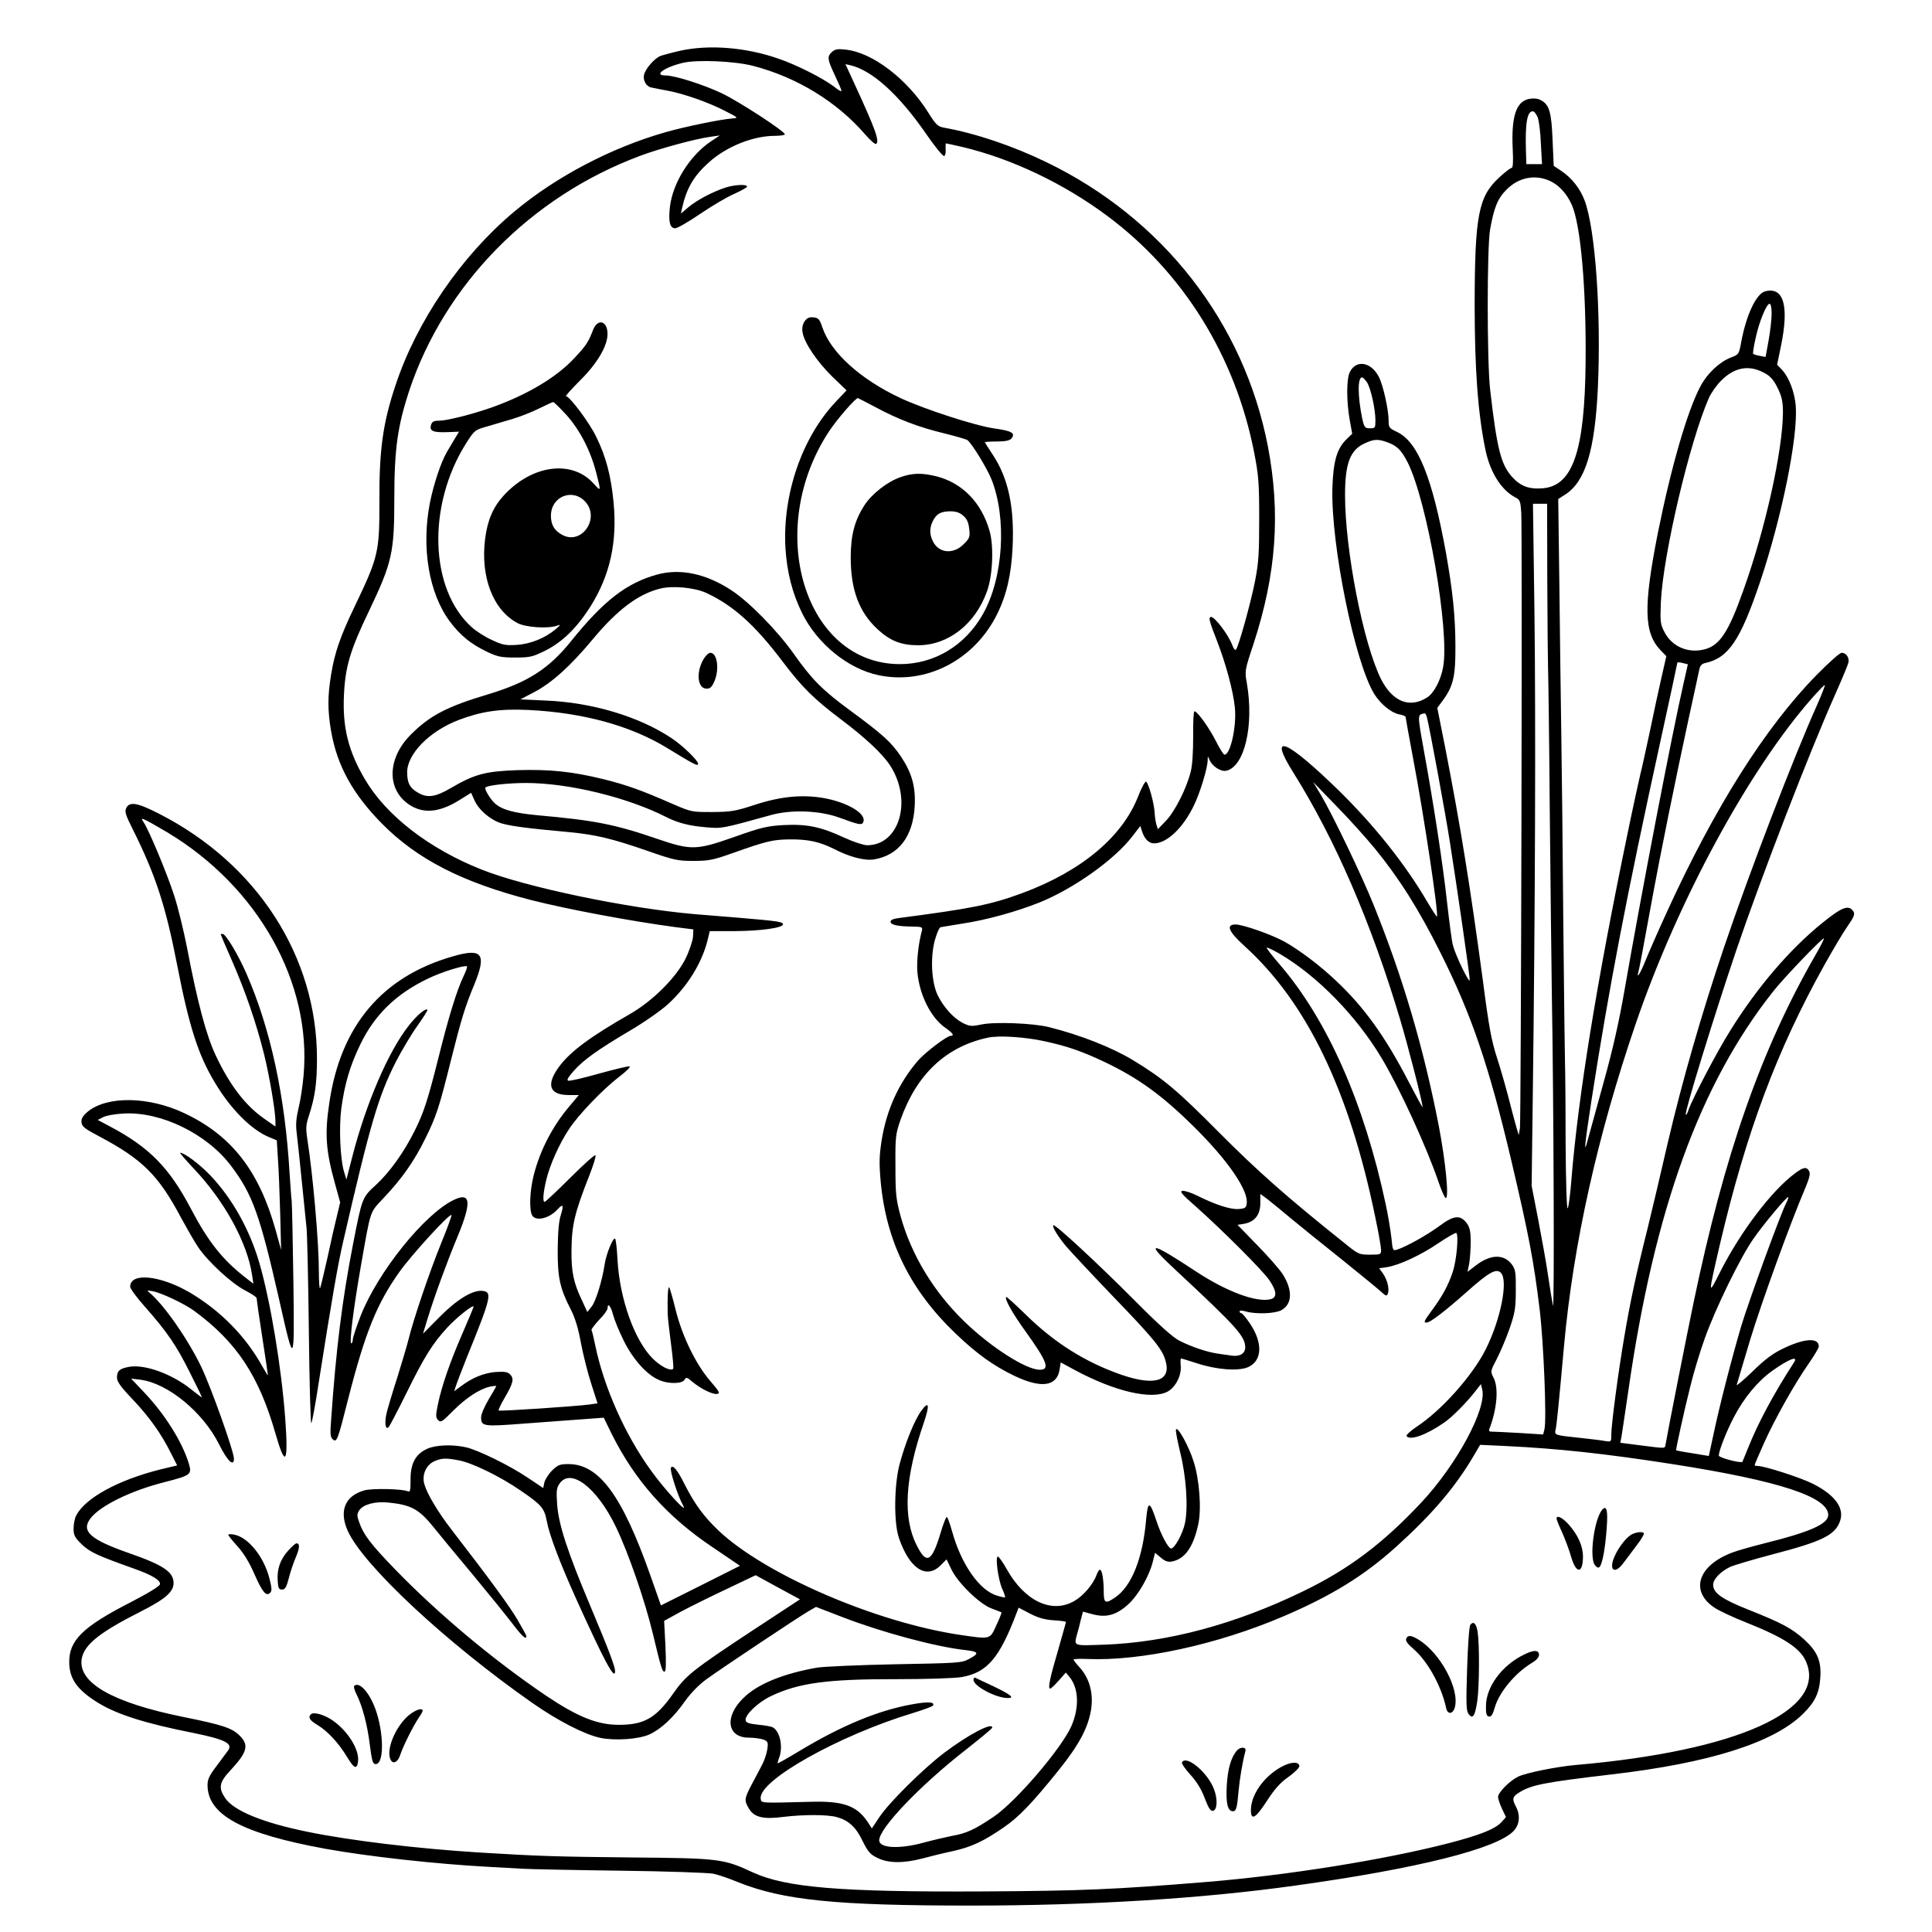 <?xml version="1.0" standalone="no"?>
<!DOCTYPE svg PUBLIC "-//W3C//DTD SVG 20010904//EN"
 "http://www.w3.org/TR/2001/REC-SVG-20010904/DTD/svg10.dtd">
<svg version="1.0" xmlns="http://www.w3.org/2000/svg"
 width="1024pt" height="1024pt" viewBox="0 0 1024 1024"
 preserveAspectRatio="xMidYMid meet">

<g transform="translate(0,1024) scale(0.1,-0.1)"
fill="#000000" stroke="none">
<path d="M3605 9971 c-44 -10 -92 -23 -106 -28 -31 -14 -77 -66 -85 -98 -8
-30 11 -64 39 -69 12 -3 51 -10 87 -17 86 -16 219 -63 305 -108 70 -36 70 -36
35 -39 -63 -5 -243 -42 -350 -72 -289 -82 -583 -236 -806 -423 -279 -234 -515
-579 -627 -917 -68 -202 -88 -347 -86 -626 0 -261 -6 -287 -131 -548 -77 -160
-106 -245 -125 -361 -19 -115 -19 -190 0 -301 32 -183 115 -333 270 -490 185
-187 423 -310 788 -404 191 -49 534 -113 767 -144 l95 -12 -2 -40 c-2 -21 -19
-73 -39 -114 -49 -100 -174 -225 -294 -294 -212 -121 -318 -200 -377 -280 -70
-95 -52 -150 52 -150 l53 0 -47 -56 c-91 -106 -158 -235 -192 -368 -21 -82
-25 -182 -9 -213 19 -34 90 -18 134 30 30 33 35 25 19 -27 -11 -32 -16 -91
-17 -182 -1 -151 11 -207 69 -320 23 -45 40 -100 54 -178 12 -62 36 -160 55
-217 l33 -103 -41 -6 c-74 -10 -478 -37 -483 -32 -3 2 11 32 31 66 46 79 52
102 30 125 -14 14 -29 16 -79 13 -63 -6 -124 -31 -184 -77 l-34 -25 8 24 c4
14 30 81 57 150 133 327 138 352 85 358 -51 6 -135 -45 -228 -139 l-87 -88 25
82 c35 115 104 303 157 430 77 185 72 241 -19 197 -156 -75 -402 -382 -493
-613 -23 -59 -42 -116 -42 -127 0 -11 -4 -20 -8 -20 -12 0 12 189 53 423 51
288 44 268 116 345 99 104 164 197 223 317 59 119 74 166 136 415 54 215 75
285 122 397 69 168 46 200 -112 154 -374 -107 -594 -367 -654 -773 -26 -170
-19 -258 31 -437 l26 -94 -17 -71 c-10 -39 -33 -140 -51 -225 -19 -84 -36
-156 -39 -159 -3 -3 -6 39 -6 94 0 148 -31 504 -61 696 -9 59 -8 76 10 130 31
96 41 170 41 297 0 541 -317 1033 -837 1298 -115 59 -157 66 -174 30 -9 -19
-3 -37 32 -107 125 -250 177 -411 239 -730 62 -319 111 -473 199 -618 84 -141
193 -250 287 -289 l41 -17 6 -96 c4 -52 9 -183 12 -290 l5 -195 -29 105 c-88
314 -233 501 -482 619 -189 90 -410 94 -514 9 -27 -23 -35 -37 -33 -57 2 -22
18 -34 92 -73 232 -123 316 -207 436 -433 30 -55 70 -125 90 -155 53 -78 179
-194 250 -230 33 -17 60 -35 60 -40 0 -6 13 -99 30 -207 17 -108 30 -199 30
-202 0 -3 -13 17 -28 44 -89 162 -223 298 -387 395 -157 91 -315 107 -315 30
0 -10 35 -58 79 -107 118 -134 165 -203 236 -345 36 -71 65 -131 65 -134 0 -2
-24 16 -54 40 -101 82 -244 135 -329 122 -52 -9 -67 -21 -67 -57 0 -22 19 -49
85 -118 87 -92 150 -180 203 -287 l31 -61 -92 -22 c-221 -56 -394 -150 -443
-243 -8 -15 -14 -46 -14 -69 0 -37 6 -48 44 -85 44 -41 77 -57 276 -128 96
-34 142 -62 138 -83 -2 -10 -62 -47 -153 -94 -258 -132 -331 -204 -328 -324 2
-86 45 -144 154 -211 102 -62 251 -109 504 -159 167 -34 212 -56 183 -94 -7
-10 -34 -46 -60 -81 -38 -50 -48 -70 -48 -101 0 -158 182 -257 625 -338 227
-41 587 -81 870 -96 66 -4 147 -8 180 -10 33 -2 263 -7 510 -10 248 -3 470
-11 495 -16 25 -5 84 -25 132 -45 240 -96 520 -124 1233 -124 628 0 1220 36
1720 106 649 90 1071 196 1158 290 31 33 36 82 12 128 -22 41 -19 54 18 76 64
40 132 53 487 95 519 60 860 168 1015 320 64 62 88 112 93 193 6 88 -15 138
-85 202 -65 59 -119 88 -298 159 -138 55 -185 88 -185 131 0 29 36 68 88 94
18 9 119 39 225 67 261 68 329 101 357 170 30 71 -20 143 -140 204 -65 33
-257 95 -294 95 -9 0 -16 2 -16 5 0 3 22 55 49 115 58 129 161 313 237 422 30
43 54 84 54 91 0 49 -76 44 -190 -11 -56 -27 -98 -59 -162 -122 -49 -47 -86
-78 -83 -70 2 8 34 114 70 235 59 195 215 626 295 812 20 49 26 72 19 85 -13
25 -30 23 -75 -11 -123 -91 -286 -305 -395 -519 -67 -133 -67 -133 -3 143 140
596 302 1029 554 1481 46 82 101 175 124 207 32 46 38 61 30 75 -24 38 -58 27
-163 -58 -174 -140 -347 -342 -490 -572 -69 -109 -200 -360 -220 -417 -6 -19
-13 -32 -16 -29 -9 8 153 533 270 878 132 387 385 1042 520 1345 37 83 69 160
72 173 6 26 -12 52 -36 52 -10 0 -69 -53 -132 -117 -274 -279 -543 -706 -797
-1263 -49 -107 -99 -222 -112 -255 -24 -60 -47 -98 -37 -60 6 21 24 118 77
408 39 213 124 633 190 937 28 129 54 247 57 263 4 19 13 29 32 33 122 27 185
119 290 430 115 343 201 765 189 932 -6 74 -36 153 -74 193 l-25 26 21 101
c43 211 14 313 -84 288 -47 -12 -100 -124 -127 -268 -12 -66 -13 -67 -55 -83
-60 -23 -125 -84 -161 -152 -70 -131 -157 -433 -227 -783 -76 -387 -73 -525
16 -617 l30 -31 -26 -114 c-14 -62 -42 -189 -61 -283 -20 -93 -42 -195 -50
-225 -7 -30 -39 -174 -69 -320 -163 -785 -261 -1390 -297 -1830 -6 -80 -15
-149 -20 -154 -5 -6 -10 146 -11 360 0 203 -2 383 -3 399 -1 17 -5 350 -9 740
-3 391 -8 854 -11 1030 -3 176 -7 525 -10 775 l-6 455 36 23 c108 69 158 233
174 565 18 399 -13 841 -70 994 -24 64 -68 119 -122 156 l-42 28 -6 137 c-6
148 -17 187 -62 211 -16 9 -38 11 -61 7 -71 -13 -97 -95 -88 -272 3 -63 1 -94
-6 -94 -6 0 -35 -22 -65 -50 -111 -101 -130 -202 -131 -670 0 -346 17 -582 58
-778 25 -117 84 -210 157 -248 25 -12 28 -20 32 -81 6 -78 -1 -3225 -7 -3263
-3 -14 -5 -29 -6 -35 0 -5 -19 60 -41 145 -21 85 -55 204 -75 265 -29 89 -43
165 -74 405 -68 505 -119 822 -201 1242 l-41 206 31 42 c54 74 66 128 65 285
0 158 -15 298 -50 495 -73 400 -148 586 -258 640 -43 20 -46 24 -46 61 0 57
-29 187 -51 230 -40 80 -120 95 -154 28 -19 -35 -19 -156 -1 -256 l13 -72 -28
-27 c-53 -51 -72 -115 -77 -259 -9 -298 119 -930 223 -1095 33 -52 89 -98 130
-106 19 -3 35 -10 35 -14 0 -4 18 -103 40 -221 58 -305 136 -827 126 -837 -2
-1 -25 34 -51 78 -117 200 -279 403 -466 587 -284 277 -381 316 -244 98 220
-351 412 -793 565 -1305 43 -143 121 -447 120 -468 0 -4 -33 56 -73 133 -123
238 -237 398 -387 538 -83 79 -192 161 -270 205 -68 38 -222 92 -261 92 -53 0
-38 -37 47 -114 331 -300 556 -767 694 -1441 17 -80 30 -156 30 -170 0 -24 -2
-25 -59 -25 -58 0 -61 1 -142 67 -298 238 -454 376 -659 582 -221 223 -294
284 -455 382 -113 68 -278 133 -445 175 -84 21 -288 29 -358 14 -54 -11 -62
-10 -99 8 -50 26 -102 84 -133 147 -33 68 -40 200 -15 292 10 35 23 66 29 68
6 2 60 10 119 20 126 19 281 62 405 111 181 73 396 225 492 349 l44 57 9 -28
c13 -41 36 -64 64 -64 68 0 155 83 212 203 32 66 71 195 72 237 0 24 1 24 9 4
14 -35 61 -66 90 -59 96 22 147 238 109 462 -12 67 -12 69 35 210 121 371 144
692 76 1048 -127 656 -557 1208 -1175 1506 -178 86 -372 152 -545 183 -30 6
-41 17 -79 78 -112 179 -296 320 -439 335 -42 5 -56 2 -72 -12 -27 -25 -25
-39 15 -124 19 -40 35 -77 35 -82 0 -6 -17 3 -37 20 -57 44 -197 116 -297 150
-171 60 -367 76 -521 42z m386 -80 c232 -60 446 -191 594 -363 27 -31 53 -54
58 -51 21 13 -2 76 -122 336 l-40 87 27 -6 c114 -27 255 -154 396 -357 48 -70
93 -126 100 -124 6 2 10 18 8 36 -1 17 0 31 2 31 3 0 43 -9 91 -20 258 -62
532 -192 762 -363 405 -301 680 -745 780 -1254 24 -123 27 -162 27 -353 0
-184 -3 -231 -22 -330 -24 -121 -88 -349 -101 -363 -5 -5 -13 5 -19 22 -19 53
-92 151 -113 151 -15 0 -11 -20 31 -126 48 -124 86 -265 95 -354 10 -98 -23
-250 -55 -250 -5 0 -26 33 -46 73 -36 71 -98 157 -113 157 -5 0 -8 -60 -7
-132 0 -82 -4 -154 -13 -188 -22 -89 -84 -211 -131 -260 l-43 -45 -8 25 c-4
14 -8 41 -9 60 -2 50 -33 163 -46 167 -5 2 -25 -34 -42 -79 -84 -214 -300
-395 -612 -511 -168 -62 -267 -82 -657 -133 -27 -3 -43 -10 -43 -19 0 -17 38
-25 114 -26 54 -1 57 -2 52 -23 -18 -66 -28 -157 -24 -215 10 -122 71 -245
149 -299 39 -27 49 -42 28 -42 -20 0 -136 -88 -174 -132 -102 -119 -166 -260
-192 -421 -13 -86 -14 -120 -5 -222 30 -318 158 -576 400 -806 111 -106 198
-168 308 -221 142 -68 226 -57 240 33 l6 38 72 -39 c211 -114 408 -161 494
-116 42 22 75 86 70 137 -2 22 -1 39 2 39 3 0 41 -12 85 -26 104 -34 216 -42
268 -21 78 33 82 130 10 235 -19 28 -39 52 -44 52 -5 0 -9 4 -9 9 0 6 13 6 33
0 51 -15 152 -12 187 6 59 31 63 105 9 191 -17 26 -77 95 -135 154 l-105 108
37 6 c55 11 84 48 84 109 l0 49 38 -28 c20 -16 75 -60 122 -100 47 -39 168
-137 270 -218 102 -82 197 -160 212 -174 24 -22 28 -23 34 -8 9 24 -3 73 -26
106 l-20 28 42 6 c65 11 176 62 272 127 49 33 91 57 95 54 13 -14 1 -145 -19
-206 -24 -72 -55 -129 -112 -206 -41 -56 -44 -63 -27 -63 19 0 95 58 209 159
121 108 160 130 185 105 40 -41 -1 -248 -81 -407 -70 -139 -235 -324 -367
-410 -31 -21 -55 -43 -52 -48 17 -26 104 5 198 70 43 29 121 108 169 170 l27
35 7 -28 c25 -102 -134 -398 -324 -601 -205 -218 -383 -352 -627 -470 -358
-174 -717 -270 -1052 -282 -168 -6 -161 -9 -144 57 6 19 15 54 20 77 l11 41
52 -14 c72 -19 125 -4 187 52 53 47 112 150 131 226 l12 48 31 -26 c23 -20 38
-24 60 -20 68 14 112 77 138 197 18 81 6 239 -25 334 -26 83 -86 189 -93 168
-3 -7 8 -61 22 -120 32 -127 43 -290 26 -374 -12 -59 -58 -142 -76 -136 -16 6
-53 76 -76 147 -35 105 -45 107 -54 10 -17 -207 -77 -358 -165 -417 -51 -35
-60 -31 -60 31 0 63 -9 116 -20 116 -5 0 -12 -12 -18 -27 -17 -49 -70 -111
-117 -138 -119 -70 -264 -2 -359 168 -21 37 -42 67 -47 67 -15 0 1 -119 22
-169 11 -24 18 -45 16 -47 -2 -2 -21 2 -43 9 -92 27 -189 165 -237 338 -12 43
-25 79 -29 79 -4 0 -20 -40 -34 -89 -46 -151 -74 -165 -126 -60 -74 146 -62
357 38 647 33 98 28 121 -14 63 -36 -50 -84 -169 -115 -285 -28 -111 -30 -306
-3 -386 55 -163 145 -223 221 -147 l32 32 24 -50 c33 -72 151 -187 214 -210
28 -10 51 -20 53 -21 2 -1 -10 -32 -27 -68 -35 -77 -29 -75 -194 -51 -447 67
-1030 319 -1277 551 -80 76 -129 143 -183 250 -37 74 -61 102 -71 85 -8 -12
37 -152 65 -201 29 -53 -100 87 -170 185 -138 190 -250 442 -296 664 -8 40
-17 77 -20 81 -2 4 16 28 40 54 25 25 45 53 45 61 0 33 18 12 29 -32 7 -27 32
-89 57 -139 49 -99 123 -182 189 -209 48 -21 121 -20 133 2 9 15 13 14 42 -11
45 -37 107 -68 131 -64 17 3 12 12 -36 68 -77 89 -149 237 -184 378 -15 62
-31 115 -34 119 -7 6 -10 -59 -8 -142 1 -22 9 -95 18 -162 9 -67 14 -125 11
-128 -14 -14 -66 12 -109 55 -96 96 -175 317 -186 523 -3 59 -9 110 -13 112
-11 7 -47 -82 -55 -135 -13 -88 -47 -197 -69 -225 l-23 -29 -30 65 c-43 90
-55 149 -54 260 1 134 16 200 94 397 22 56 37 105 33 109 -4 4 -64 -50 -134
-120 -70 -70 -131 -127 -135 -127 -12 0 -8 49 9 119 20 81 69 190 121 268 50
76 179 210 265 276 38 29 62 53 55 55 -8 2 -81 -16 -161 -38 -81 -23 -154 -40
-163 -38 -11 2 -4 15 27 51 52 59 126 112 300 215 75 44 165 107 202 141 102
94 177 215 208 336 l12 50 137 0 c133 1 251 17 251 36 0 13 -25 17 -225 34
-99 8 -209 17 -245 20 -356 31 -894 143 -1127 236 -278 110 -506 286 -619 479
-88 149 -119 276 -111 445 7 152 33 239 133 447 122 256 134 308 134 593 0
265 17 386 80 577 188 562 643 1025 1220 1241 103 39 295 91 375 102 l50 7
-48 -32 c-110 -74 -201 -219 -216 -345 -9 -79 -1 -115 28 -115 11 0 70 34 133
77 62 42 143 90 181 106 37 17 67 34 67 38 0 13 -61 11 -111 -4 -67 -21 -155
-67 -200 -105 l-40 -34 6 28 c24 107 62 172 144 245 93 83 233 139 348 139 29
0 53 4 53 8 0 16 -243 174 -333 217 -99 47 -250 95 -299 95 -67 0 -6 44 92 67
77 18 274 9 371 -16z m4159 -273 c7 -18 15 -81 17 -140 l6 -108 -42 0 -41 0
-2 63 c-5 155 6 217 36 217 8 0 19 -15 26 -32z m65 -337 c47 -21 90 -68 116
-127 47 -106 77 -443 73 -839 -5 -466 -68 -650 -227 -663 -74 -6 -119 11 -165
63 -57 65 -78 148 -114 460 -17 152 -17 756 0 850 21 117 41 165 88 211 64 64
150 81 229 45z m1175 -703 c0 -29 -7 -93 -16 -142 l-16 -88 -31 6 c-17 3 -33
8 -35 11 -2 2 3 39 13 82 18 86 58 183 74 183 7 0 11 -22 11 -52z m-63 -303
c52 -22 72 -42 99 -100 18 -38 24 -67 24 -120 -1 -202 -93 -619 -211 -947 -77
-217 -124 -288 -202 -309 -88 -24 -175 13 -215 91 -22 42 -23 54 -19 160 12
251 152 848 255 1082 12 26 41 68 66 92 63 63 132 80 203 51z m-2082 -61 c20
-30 45 -142 45 -201 0 -41 -1 -43 -29 -43 -27 0 -30 4 -41 52 -24 116 -25 218
-1 218 5 0 16 -12 26 -26z m108 -318 c52 -19 74 -41 108 -107 103 -205 223
-891 188 -1084 -12 -68 -48 -138 -84 -161 -92 -60 -184 -24 -245 96 -94 188
-191 683 -191 976 0 168 27 239 104 274 50 23 69 24 120 6z m848 -748 c1 -233
3 -434 4 -448 1 -14 6 -351 9 -750 4 -399 9 -837 11 -975 10 -564 14 -1697 6
-1655 -5 25 -17 97 -26 160 -9 63 -33 196 -52 295 l-35 180 6 470 c13 1003 16
2005 9 2563 l-8 582 38 0 37 0 1 -422z m725 -424 l20 -5 -23 -102 c-63 -276
-224 -1115 -313 -1627 -28 -161 -62 -314 -110 -485 -38 -137 -76 -275 -84
-305 -23 -89 -18 -35 19 207 93 599 188 1093 366 1906 49 224 89 410 89 413 0
5 10 5 36 -2z m703 -225 c-123 -274 -357 -883 -491 -1279 -120 -355 -223 -714
-298 -1035 -39 -170 -87 -373 -106 -450 -64 -255 -94 -398 -124 -575 -34 -198
-70 -473 -70 -527 0 -36 0 -36 -37 -30 -21 4 -83 11 -138 17 -124 13 -127 14
-120 42 6 27 17 138 45 448 49 537 177 1112 380 1705 223 651 599 1345 936
1727 32 36 62 67 66 67 3 1 -16 -49 -43 -110z m-2066 -61 c15 -59 100 -520
122 -663 37 -234 105 -705 105 -729 -1 -24 -75 129 -89 183 -6 20 -19 122 -31
226 -22 201 -69 510 -124 812 -34 190 -34 185 5 192 4 0 9 -9 12 -21z m-278
-693 c131 -160 234 -323 350 -555 165 -330 256 -596 375 -1100 92 -391 120
-536 151 -795 21 -177 37 -582 25 -630 l-7 -28 -127 8 c-70 4 -135 7 -145 7
-13 -1 -17 4 -13 14 41 108 50 218 22 272 -17 34 -17 34 18 101 19 37 50 110
68 162 28 82 32 107 32 201 1 93 -2 110 -20 135 -42 57 -113 56 -190 -3 l-46
-35 9 43 c4 24 8 75 8 115 0 57 -5 78 -21 100 -35 46 -69 42 -149 -18 -66 -48
-174 -108 -222 -123 -20 -6 -22 -3 -28 61 -4 37 -17 118 -30 178 -115 539
-309 979 -563 1274 -40 46 -71 86 -68 88 2 3 33 -12 68 -32 200 -117 408 -330
542 -555 98 -165 238 -471 302 -659 15 -44 32 -81 37 -81 18 0 -1 193 -37 382
-81 416 -191 789 -346 1173 -61 152 -218 479 -278 580 l-42 70 121 -125 c67
-68 159 -170 204 -225z m-6396 82 c479 -288 764 -796 720 -1287 -5 -58 -17
-136 -27 -175 -12 -51 -15 -85 -10 -125 4 -30 16 -145 27 -255 11 -110 23
-225 26 -255 3 -30 9 -277 12 -548 3 -272 9 -490 13 -485 4 4 22 100 39 213
70 445 102 630 130 750 144 626 186 768 279 952 32 62 84 149 115 192 31 44
55 81 52 84 -9 10 -57 -30 -100 -86 -107 -136 -224 -409 -296 -686 l-33 -128
-13 43 c-20 68 -27 233 -14 334 18 131 46 227 101 340 76 157 189 267 358 348
71 35 198 74 207 65 3 -2 -6 -27 -19 -54 -34 -71 -79 -216 -131 -426 -58 -230
-78 -293 -128 -393 -57 -114 -131 -217 -204 -285 -74 -67 -74 -69 -122 -315
-57 -292 -90 -555 -116 -931 -6 -75 -4 -92 9 -103 21 -18 26 -5 80 209 91 357
153 510 274 680 65 91 265 310 275 300 2 -3 -22 -70 -55 -150 -62 -153 -146
-400 -173 -510 -9 -36 -36 -126 -59 -200 -24 -74 -49 -158 -56 -186 -13 -52
-8 -96 10 -78 5 5 48 87 95 182 93 189 137 260 216 346 49 53 139 125 139 110
0 -3 -27 -68 -60 -144 -65 -149 -110 -279 -130 -378 -11 -55 -11 -65 2 -79 14
-14 22 -9 79 49 69 69 139 115 194 128 19 4 35 6 35 3 0 -2 -18 -34 -40 -70
-22 -37 -40 -79 -40 -94 0 -50 10 -51 232 -34 111 8 251 19 311 23 l107 8 42
-86 c123 -247 293 -439 537 -602 l143 -97 -209 -105 -210 -105 -57 162 c-149
421 -271 587 -433 587 -46 0 -56 -4 -87 -34 -19 -19 -37 -48 -41 -64 l-6 -29
-82 55 c-95 64 -262 146 -327 161 -71 16 -160 13 -206 -8 -62 -28 -89 -79 -88
-164 0 -58 -2 -67 -15 -61 -31 13 -186 16 -229 5 -104 -29 -137 -110 -88 -217
84 -183 522 -591 976 -909 139 -97 276 -167 361 -186 78 -16 202 -8 261 18 61
28 129 91 189 177 30 42 73 86 111 114 81 59 491 332 543 362 l40 23 145 -56
c209 -80 491 -156 648 -173 71 -8 74 -18 16 -48 -36 -20 -61 -21 -389 -27
-192 -4 -379 -12 -415 -18 -182 -32 -317 -88 -391 -162 -101 -99 -85 -209 30
-209 27 0 62 -5 77 -10 24 -10 26 -14 21 -51 -3 -22 -16 -62 -30 -87 -13 -26
-39 -74 -56 -106 -36 -69 -37 -80 -11 -123 27 -45 76 -57 182 -43 107 13 233
13 283 -1 62 -17 102 -53 137 -127 28 -56 40 -71 78 -89 56 -29 138 -30 240
-3 41 11 114 29 162 39 98 22 161 52 266 124 83 57 150 127 292 303 110 137
157 226 173 323 13 85 -8 164 -58 220 -19 21 -35 41 -35 45 0 3 33 5 73 3 282
-12 688 76 1037 225 256 109 429 216 597 367 193 174 315 317 414 485 l34 58
130 -6 c290 -14 535 -41 895 -97 561 -88 820 -173 820 -269 0 -47 -96 -90
-338 -150 -68 -17 -145 -39 -171 -49 -180 -68 -225 -202 -97 -290 24 -17 101
-53 172 -81 198 -79 283 -134 315 -204 118 -260 -364 -477 -1221 -551 -100 -9
-265 -42 -304 -62 -45 -22 -106 -84 -106 -107 0 -11 10 -39 21 -63 l21 -44
-23 -26 c-35 -38 -114 -69 -283 -113 -342 -88 -855 -170 -1283 -205 -489 -40
-660 -47 -1178 -50 -758 -4 -1049 20 -1225 101 -155 72 -176 75 -640 79 -401
4 -495 7 -805 26 -325 20 -687 63 -915 110 -236 48 -390 111 -436 178 -37 54
-32 84 24 144 95 102 104 138 49 191 -40 38 -93 55 -297 96 -374 76 -557 181
-537 307 13 76 93 140 314 252 129 65 173 104 173 150 0 59 -53 95 -233 158
-210 73 -260 118 -206 187 53 67 215 146 394 191 136 35 143 40 126 97 -34
114 -127 262 -235 376 l-71 75 50 -6 c145 -19 331 -172 416 -342 43 -87 79
-122 79 -77 0 39 -122 381 -174 489 -74 152 -197 327 -274 392 -15 12 -13 13
18 7 45 -8 169 -67 218 -103 226 -166 344 -344 432 -651 53 -185 69 -161 52
77 -20 272 -78 622 -137 826 -52 179 -145 345 -263 468 -56 58 -135 117 -157
117 -4 0 29 -38 73 -85 162 -171 282 -390 308 -562 l7 -47 -44 34 c-121 95
-195 188 -288 365 -115 218 -221 325 -429 435 l-64 34 29 15 c15 8 64 17 109
19 198 11 442 -108 570 -279 113 -150 152 -260 254 -709 80 -356 81 -354 75
100 -3 212 -7 403 -9 425 -3 22 -7 87 -11 145 -24 411 -101 767 -229 1060 -45
103 -110 210 -126 210 -5 0 -10 -1 -10 -3 0 -2 27 -65 60 -140 70 -160 127
-325 169 -492 29 -116 61 -305 61 -359 l0 -27 -60 42 c-99 69 -183 178 -257
336 -49 104 -96 277 -152 572 -18 91 -48 214 -68 275 -36 112 -131 340 -160
385 -15 23 -14 24 3 17 11 -4 66 -35 123 -69z m8731 -653 c-287 -500 -481
-1054 -645 -1844 -33 -157 -139 -695 -147 -745 -4 -24 4 -23 -131 -6 l-109 14
6 31 c3 17 19 126 36 241 138 964 380 1630 768 2120 59 75 263 287 269 281 2
-2 -19 -44 -47 -92z m-4083 -453 c120 -26 200 -54 318 -110 178 -85 303 -175
474 -344 177 -175 287 -334 279 -404 -3 -25 -8 -28 -42 -31 -43 -4 -125 23
-219 70 -32 16 -68 28 -80 26 -16 -2 -3 -18 69 -81 141 -125 360 -344 393
-394 39 -58 40 -90 6 -99 -75 -19 -233 40 -393 145 -251 166 -281 167 -105 4
317 -295 363 -346 363 -405 0 -32 -30 -50 -72 -43 -13 2 -45 6 -71 10 -57 8
-139 35 -206 69 -34 17 -109 84 -243 219 -191 192 -417 401 -425 393 -8 -7 24
-59 67 -111 23 -27 135 -147 249 -266 219 -227 262 -280 279 -343 30 -106 -58
-133 -233 -73 -191 66 -355 169 -507 318 -56 55 -103 97 -105 95 -10 -10 34
-88 102 -182 115 -160 132 -204 76 -204 -72 0 -257 118 -397 253 -164 158
-284 355 -341 562 -24 90 -27 116 -27 265 -1 155 1 170 27 245 85 240 240 387
462 435 57 13 199 4 302 -19z m3930 -858 c-30 -58 -196 -513 -237 -648 -48
-161 -118 -432 -150 -586 l-23 -106 -85 14 c-47 7 -87 15 -88 16 -3 3 42 208
77 347 17 69 51 181 76 250 57 158 185 421 255 522 53 77 180 229 186 223 2
-2 -3 -16 -11 -32z m41 -845 c-107 -165 -190 -320 -243 -453 -15 -38 -29 -71
-30 -73 -8 -9 -125 22 -125 33 0 25 40 127 79 202 54 104 127 192 204 247 90
64 141 83 115 44z m-7077 -518 c71 -13 219 -85 328 -160 111 -76 126 -93 139
-162 14 -75 69 -219 152 -404 154 -341 210 -445 210 -391 0 24 -35 116 -130
342 -122 289 -170 436 -177 542 -5 67 -3 87 11 107 58 90 199 -16 301 -228 64
-133 153 -388 195 -564 45 -187 50 -202 62 -202 8 0 9 38 5 135 l-7 134 91 50
c51 27 160 81 243 120 l151 72 117 -64 118 -64 -253 -166 c-318 -210 -352
-237 -421 -336 -90 -128 -153 -163 -286 -163 -114 0 -218 42 -385 154 -278
188 -569 431 -800 669 -131 135 -169 186 -191 250 -13 36 -13 44 1 65 20 30
85 48 155 40 118 -12 161 -35 236 -128 32 -40 126 -154 209 -253 82 -99 176
-215 209 -258 53 -70 76 -91 76 -69 0 4 -21 42 -46 85 -40 69 -142 209 -352
481 -71 92 -129 189 -143 240 -14 49 10 102 53 121 40 17 59 18 129 5z m3155
-848 c35 -2 64 -6 64 -9 0 -2 -19 -68 -41 -146 -45 -152 -56 -207 -43 -207 5
0 25 19 46 43 l37 42 21 -25 c48 -61 51 -162 8 -260 -54 -120 -294 -400 -411
-479 -101 -68 -144 -88 -218 -101 -35 -7 -104 -23 -152 -36 -131 -36 -237 -30
-237 12 0 64 217 291 458 479 77 61 141 113 141 118 3 31 -124 -35 -254 -133
-112 -85 -292 -263 -344 -341 l-40 -60 -24 37 c-58 84 -128 109 -302 104 -269
-7 -260 -8 -263 17 -14 94 412 334 805 453 56 17 105 35 108 40 12 20 -28 22
-114 6 -177 -32 -372 -113 -591 -245 -63 -38 -116 -68 -118 -67 -1 2 2 15 8
30 22 60 3 144 -37 162 -10 4 -45 10 -78 13 -45 5 -61 10 -63 23 -5 28 66 96
134 128 146 70 299 91 672 90 159 0 302 5 339 11 135 24 200 99 292 342 l10
26 61 -32 c45 -23 79 -32 126 -35z"/>
<path d="M4264 8536 c-11 -18 -14 -36 -10 -59 10 -56 77 -154 156 -232 l77
-74 -55 -58 c-181 -190 -285 -493 -269 -778 8 -127 36 -238 88 -344 80 -163
245 -297 407 -330 251 -52 507 81 627 324 50 101 75 209 82 355 10 213 -23
367 -106 491 -22 34 -41 63 -41 65 0 2 29 4 64 4 44 0 67 5 76 15 24 29 4 41
-89 54 -101 14 -369 101 -498 161 -212 99 -369 241 -414 374 -15 45 -21 51
-48 54 -23 2 -34 -3 -47 -22z m378 -455 c121 -65 227 -105 363 -138 61 -15
116 -31 123 -36 24 -19 100 -143 126 -205 84 -208 64 -527 -45 -718 -94 -166
-257 -264 -439 -264 -506 0 -721 712 -375 1235 43 65 139 175 152 175 1 0 44
-22 95 -49z"/>
<path d="M4773 7711 c-70 -24 -153 -89 -192 -150 -51 -79 -72 -158 -72 -275 0
-172 44 -290 142 -381 67 -62 126 -85 215 -85 160 0 303 112 365 285 31 84 37
241 14 321 -43 150 -143 253 -280 289 -76 19 -128 19 -192 -4z m332 -204 c20
-17 28 -35 32 -70 5 -43 3 -49 -30 -82 -54 -54 -130 -48 -162 15 -19 37 -19
73 0 110 20 38 41 49 92 50 30 0 50 -7 68 -23z"/>
<path d="M3144 8493 c-26 -67 -37 -84 -97 -148 -94 -103 -251 -197 -442 -265
-106 -37 -237 -70 -282 -70 -23 0 -33 -5 -38 -21 -11 -35 11 -43 99 -39 l49 2
-23 -38 c-13 -22 -31 -52 -41 -69 -32 -55 -70 -169 -90 -268 -47 -238 -6 -483
106 -632 55 -73 110 -118 195 -159 57 -27 75 -31 151 -31 78 0 91 3 160 37 91
46 168 121 242 239 101 163 139 338 119 547 -14 142 -40 241 -92 347 -36 75
-141 215 -160 215 -5 0 28 37 74 83 91 90 146 183 146 247 0 69 -51 84 -76 23z
m-144 -450 c72 -79 130 -191 160 -308 26 -101 26 -102 -12 -60 -114 130 -327
103 -478 -61 -56 -61 -87 -132 -99 -232 -25 -201 43 -377 173 -445 43 -22 156
-30 206 -14 24 8 24 7 -5 -18 -56 -47 -134 -79 -207 -83 -58 -4 -76 0 -131 26
-36 16 -84 47 -107 68 -223 201 -237 643 -31 972 46 72 47 73 114 92 37 11 97
29 135 40 37 11 99 35 137 54 39 19 73 35 77 35 3 1 34 -29 68 -66z m103 -463
c78 -87 -19 -229 -121 -176 -43 22 -62 54 -62 102 0 103 115 149 183 74z"/>
<path d="M3484 7195 c-162 -44 -285 -139 -457 -353 -119 -148 -231 -219 -440
-282 -215 -64 -309 -112 -410 -214 -122 -122 -129 -284 -15 -366 76 -55 164
-49 274 20 l61 38 17 -38 c23 -53 85 -106 144 -124 51 -15 143 -27 354 -46
146 -14 231 -34 423 -101 138 -48 157 -52 240 -52 80 0 103 4 210 42 177 63
212 71 300 72 97 1 158 -12 234 -50 85 -44 164 -64 214 -56 130 22 206 121
215 281 6 104 -15 178 -74 266 -51 75 -96 116 -269 243 -147 108 -203 165
-296 297 -89 126 -240 280 -335 341 -134 87 -268 115 -390 82z m258 -97 c143
-66 259 -170 405 -363 104 -138 166 -199 313 -310 129 -97 220 -183 259 -244
118 -185 48 -421 -123 -421 -18 0 -73 18 -121 40 -124 58 -198 73 -320 67 -88
-5 -119 -12 -260 -62 -205 -72 -230 -73 -412 -11 -224 77 -331 98 -634 125
-127 12 -191 30 -227 64 -25 23 -56 76 -49 83 11 12 122 24 215 24 226 0 538
-76 744 -181 61 -31 124 -47 213 -54 83 -7 81 -7 345 66 108 29 256 23 360
-15 105 -39 119 -41 126 -22 16 41 -74 98 -194 123 -118 24 -239 14 -382 -33
-104 -34 -126 -37 -225 -38 -108 0 -111 0 -210 43 -169 74 -245 101 -366 131
-167 41 -286 53 -457 48 -169 -6 -226 -21 -351 -94 -85 -50 -127 -55 -178 -24
-41 24 -54 49 -55 104 -2 99 119 222 276 281 119 45 217 59 366 52 289 -14
542 -83 735 -201 147 -90 165 -99 165 -84 0 17 -81 96 -140 135 -172 115 -421
190 -669 200 l-133 6 74 39 c92 48 191 137 310 280 130 156 240 239 356 268
67 17 181 6 244 -22z"/>
<path d="M3730 6748 c-42 -69 -34 -158 15 -158 19 0 28 8 41 38 28 64 16 152
-21 152 -9 0 -24 -14 -35 -32z"/>
<path d="M8491 2237 c-42 -52 -68 -252 -38 -292 10 -13 19 -17 25 -10 15 15
31 103 38 208 7 94 -1 122 -25 94z"/>
<path d="M8250 2191 c0 -4 13 -38 30 -74 16 -36 37 -93 47 -127 26 -93 63 -93
63 0 0 56 -27 115 -75 169 -34 38 -65 53 -65 32z"/>
<path d="M8654 2110 c-28 -11 -73 -66 -96 -118 -34 -76 1 -100 48 -34 15 20
47 62 70 93 24 31 40 59 37 63 -8 8 -33 7 -59 -4z"/>
<path d="M1210 2105 c0 -4 22 -31 48 -60 33 -36 63 -85 90 -147 43 -98 63
-121 84 -100 10 10 9 26 -5 80 -30 113 -111 213 -185 228 -18 4 -32 3 -32 -1z"/>
<path d="M1527 2021 c-42 -47 -60 -99 -55 -161 2 -37 6 -45 23 -45 16 0 23 12
36 61 8 34 26 85 38 113 20 48 21 71 2 71 -5 0 -25 -18 -44 -39z"/>
<path d="M7793 1628 c-6 -7 -13 -109 -17 -233 -6 -186 -5 -223 8 -240 22 -29
34 -11 46 70 11 78 12 296 2 364 -7 46 -22 61 -39 39z"/>
<path d="M7453 1554 c-4 -11 8 -28 40 -55 74 -64 147 -196 172 -312 7 -36 36
-33 46 4 26 97 -77 288 -193 359 -40 24 -57 25 -65 4z"/>
<path d="M8071 1467 c-112 -57 -193 -167 -195 -266 -1 -44 2 -56 16 -59 12 -2
20 10 32 52 23 78 109 181 195 232 32 19 45 39 35 55 -9 15 -36 10 -83 -14z"/>
<path d="M1877 1304 c-3 -4 2 -23 12 -43 31 -61 58 -161 71 -268 11 -87 16
-103 31 -103 51 0 42 201 -14 323 -33 73 -78 113 -100 91z"/>
<path d="M2167 1149 c-64 -53 -116 -166 -101 -224 10 -39 40 -32 55 13 14 44
69 154 98 197 12 17 21 33 21 38 0 17 -38 5 -73 -24z"/>
<path d="M1648 1154 c-17 -16 -6 -33 35 -57 53 -32 111 -94 157 -170 37 -62
53 -68 58 -20 6 62 -56 160 -136 215 -43 30 -101 46 -114 32z"/>
<path d="M6557 963 c-32 -36 -50 -98 -55 -189 -5 -93 5 -134 33 -134 17 0 22
17 30 110 6 64 21 153 36 209 6 22 -25 24 -44 4z"/>
<path d="M6265 900 c-4 -6 16 -35 43 -65 34 -37 59 -77 77 -125 20 -53 31 -70
44 -68 23 5 26 62 5 116 -33 87 -145 181 -169 142z"/>
<path d="M6784 871 c-89 -52 -153 -145 -154 -223 0 -60 24 -47 85 47 41 63 70
96 114 127 34 24 59 50 58 58 -4 26 -50 22 -103 -9z"/>
<path d="M5160 1336 c0 -33 119 -96 182 -96 38 0 15 18 -74 61 -51 24 -96 45
-100 47 -5 2 -8 -3 -8 -12z"/>
</g>
</svg>
